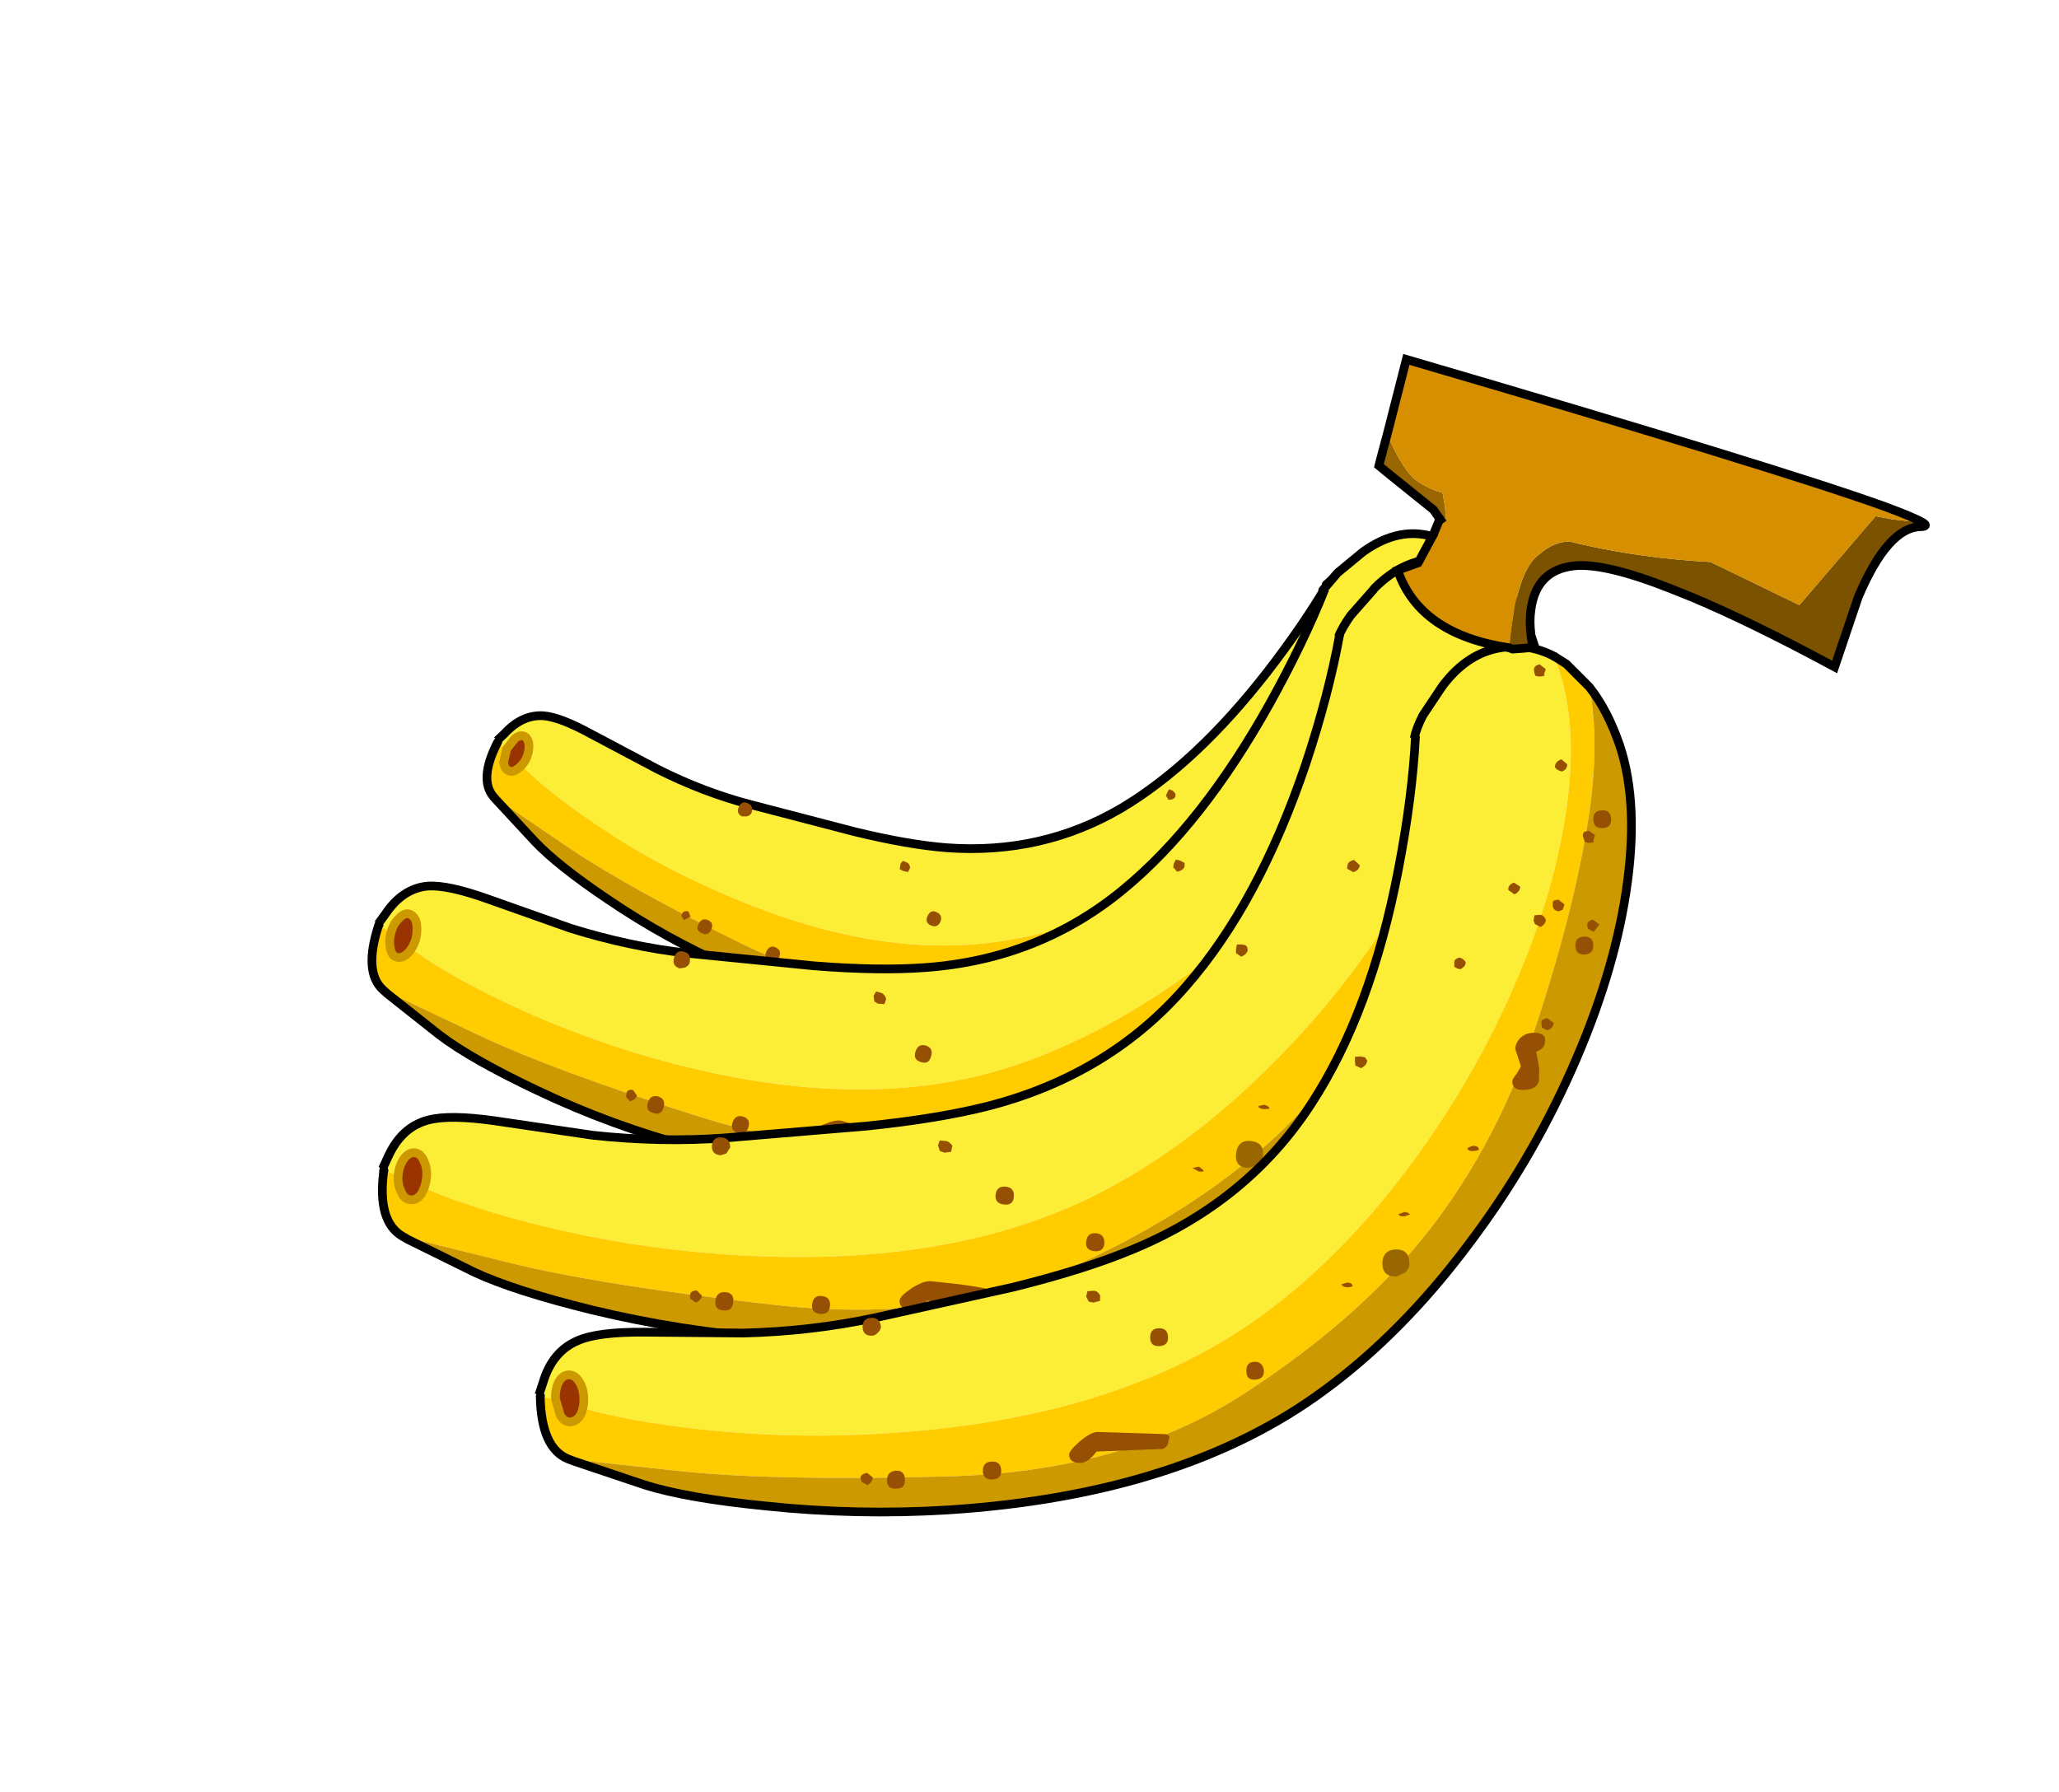 <?xml version="1.0" encoding="UTF-8" standalone="no"?>
<svg xmlns:xlink="http://www.w3.org/1999/xlink" height="205.7px" width="236.3px" xmlns="http://www.w3.org/2000/svg">
  <g transform="matrix(1.0, 0.0, 0.0, 1.0, 126.75, 101.8)">
    <use height="133.3" transform="matrix(1.0, 0.0, 0.0, 1.0, -84.55, -61.05)" width="179.25" xlink:href="#shape0"/>
    <use height="191.5" transform="matrix(1.0, 0.0, 0.0, 1.0, -95.5, -95.25)" width="191.5" xlink:href="#button0"/>
  </g>
  <defs>
    <g id="shape0" transform="matrix(1.0, 0.0, 0.0, 1.0, 84.55, 61.05)">
      <path d="M25.45 -34.7 L27.1 -36.15 29.75 -37.75 29.95 -37.8 Q33.2 -39.45 35.9 -38.5 38.3 -37.75 39.65 -35.65 L39.45 -34.4 Q38.5 -28.75 33.8 -22.2 29.2 -15.85 22.1 -10.0 14.8 -4.05 6.6 0.1 -2.2 4.55 -10.5 6.0 -25.8 8.85 -44.5 0.45 -51.85 -2.75 -58.4 -7.2 -64.2 -11.1 -67.6 -14.65 L-69.65 -16.65 -69.65 -16.6 -69.65 -16.65 -69.65 -16.45 -69.65 -16.6 -69.65 -16.7 -69.7 -16.8 -68.9 -17.55 Q-66.85 -19.8 -64.4 -19.65 -62.45 -19.5 -58.9 -17.55 L-51.35 -13.55 Q-46.0 -10.85 -40.6 -9.45 L-28.7 -6.35 Q-22.55 -4.85 -18.1 -4.5 -7.15 -3.7 1.95 -9.05 10.5 -14.15 18.7 -24.7 22.8 -30.0 25.65 -34.85 L25.45 -34.7" fill="#fced36" fill-rule="evenodd" stroke="none"/>
      <path d="M-69.65 -16.65 L-67.6 -14.65 Q-64.2 -11.1 -58.4 -7.2 -51.85 -2.75 -44.5 0.45 -25.8 8.85 -10.5 6.0 -2.2 4.55 6.6 0.1 14.8 -4.05 22.1 -10.0 29.2 -15.85 33.8 -22.2 38.5 -28.75 39.45 -34.4 L39.65 -35.65 40.25 -34.55 41.1 -31.75 Q39.6 -26.85 35.65 -21.3 30.75 -14.55 22.85 -6.55 14.95 1.45 5.8 5.95 -3.4 10.35 -15.75 11.75 -28.1 13.15 -41.65 6.5 -55.15 -0.15 -62.05 -4.9 L-70.15 -10.4 Q-71.8 -12.4 -69.65 -16.6 L-69.65 -16.45 -69.65 -16.65" fill="#ffcc00" fill-rule="evenodd" stroke="none"/>
      <path d="M41.1 -31.75 Q41.5 -29.05 40.95 -25.65 39.9 -20.1 35.2 -13.55 30.6 -7.2 23.5 -1.3 16.3 4.65 8.0 8.85 -0.75 13.2 -9.05 14.7 -24.4 17.5 -43.05 9.15 -50.4 5.9 -56.95 1.45 -62.75 -2.45 -65.4 -5.25 L-69.8 -10.0 -70.15 -10.4 -62.05 -4.9 Q-55.15 -0.15 -41.65 6.5 -28.1 13.15 -15.75 11.75 -3.4 10.35 5.8 5.95 14.95 1.45 22.85 -6.55 30.75 -14.55 35.65 -21.3 39.6 -26.85 41.1 -31.75" fill="#cc9900" fill-rule="evenodd" stroke="none"/>
      <path d="M25.65 -34.85 Q22.8 -30.0 18.7 -24.7 10.5 -14.15 1.95 -9.05 -7.15 -3.7 -18.1 -4.5 -22.55 -4.85 -28.7 -6.35 L-40.6 -9.45 Q-46.0 -10.85 -51.35 -13.55 L-58.9 -17.55 Q-62.45 -19.5 -64.4 -19.65 -66.85 -19.8 -68.9 -17.55 L-69.7 -16.8" fill="none" stroke="#000000" stroke-linecap="butt" stroke-linejoin="miter-clip" stroke-miterlimit="3.0" stroke-width="1.0"/>
      <path d="M39.65 -35.65 Q38.3 -37.75 35.9 -38.5 33.2 -39.45 29.95 -37.8 L29.75 -37.75 27.1 -36.15 25.45 -34.7" fill="none" stroke="#000000" stroke-linecap="round" stroke-linejoin="miter-clip" stroke-miterlimit="3.0" stroke-width="1.0"/>
      <path d="M-69.65 -16.6 L-69.65 -16.65 -69.65 -16.45" fill="none" stroke="#000000" stroke-linecap="butt" stroke-linejoin="miter-clip" stroke-miterlimit="3.0" stroke-width="1.0"/>
      <path d="M39.65 -35.65 L40.25 -34.55 41.1 -31.75 Q41.5 -29.05 40.95 -25.65 39.9 -20.1 35.2 -13.55 30.6 -7.2 23.5 -1.3 16.3 4.65 8.0 8.85 -0.75 13.2 -9.05 14.7 -24.4 17.5 -43.05 9.15 -50.4 5.9 -56.95 1.45 -62.75 -2.45 -65.4 -5.25 L-69.8 -10.0 -70.15 -10.4 Q-71.8 -12.4 -69.65 -16.6" fill="none" stroke="#000000" stroke-linecap="round" stroke-linejoin="miter-clip" stroke-miterlimit="3.0" stroke-width="1.0"/>
      <path d="M-66.6 -17.3 Q-66.1 -17.05 -66.05 -16.3 -66.0 -15.55 -66.35 -14.75 -66.7 -14.0 -67.35 -13.55 -67.9 -13.1 -68.4 -13.35 -68.85 -13.55 -68.95 -14.3 L-68.6 -15.85 -67.65 -17.05 Q-67.05 -17.5 -66.6 -17.3" fill="#993300" fill-rule="evenodd" stroke="none"/>
      <path d="M-66.6 -17.3 Q-66.1 -17.05 -66.05 -16.3 -66.0 -15.55 -66.35 -14.75 -66.7 -14.0 -67.35 -13.55 -67.9 -13.1 -68.4 -13.35 -68.85 -13.55 -68.95 -14.3 L-68.6 -15.85 -67.65 -17.05 Q-67.05 -17.5 -66.6 -17.3 Z" fill="none" stroke="#cc9900" stroke-linecap="butt" stroke-linejoin="miter-clip" stroke-miterlimit="3.0" stroke-width="1.0"/>
      <path d="M2.9 7.75 L2.1 8.4 1.25 8.4 Q0.2 7.9 0.7 6.8 1.25 5.6 2.3 6.1 3.4 6.6 2.9 7.75" fill="#996600" fill-rule="evenodd" stroke="none"/>
      <path d="M13.0 1.3 Q13.0 1.5 12.5 1.3 12.1 1.1 12.2 0.8 L12.7 0.9 13.0 1.3" fill="#955004" fill-rule="evenodd" stroke="none"/>
      <path d="M-2.5 7.25 Q-2.45 7.45 -2.95 7.25 L-3.3 6.75 -2.75 6.85 Q-2.4 7.05 -2.5 7.25" fill="#955004" fill-rule="evenodd" stroke="none"/>
      <path d="M4.9 3.9 L4.4 3.8 4.05 3.35 4.6 3.45 4.9 3.9" fill="#955004" fill-rule="evenodd" stroke="none"/>
      <path d="M-12.9 10.65 Q-13.25 11.4 -13.95 11.05 -14.65 10.7 -14.35 10.0 -13.95 9.2 -13.25 9.55 -12.6 9.85 -12.9 10.65" fill="#955004" fill-rule="evenodd" stroke="none"/>
      <path d="M22.0 -5.95 Q23.15 -5.4 22.6 -4.75 22.35 -4.2 21.55 -4.25 L21.05 -2.8 20.45 -1.7 Q19.95 -1.25 19.0 -1.7 18.1 -2.1 18.4 -2.8 L19.1 -3.25 19.75 -3.65 20.05 -5.35 Q20.25 -5.75 20.8 -6.0 L22.0 -5.95" fill="#955004" fill-rule="evenodd" stroke="none"/>
      <path d="M30.45 -10.6 Q30.1 -9.9 29.4 -10.2 28.7 -10.55 29.05 -11.25 29.4 -12.05 30.1 -11.7 30.85 -11.35 30.45 -10.6" fill="#955004" fill-rule="evenodd" stroke="none"/>
      <path d="M36.15 -19.7 Q35.45 -20.05 35.75 -20.75 36.15 -21.55 36.85 -21.2 37.55 -20.9 37.15 -20.15 36.85 -19.4 36.15 -19.7" fill="#955004" fill-rule="evenodd" stroke="none"/>
      <path d="M-23.15 11.85 Q-22.9 12.1 -23.05 12.3 L-23.25 12.45 Q-23.45 12.9 -24.0 12.9 -28.95 10.45 -29.25 10.45 L-30.9 10.7 Q-31.8 10.3 -31.45 9.6 -31.3 9.25 -30.15 8.95 L-28.35 8.85 Q-23.95 10.9 -23.15 11.85" fill="#955004" fill-rule="evenodd" stroke="none"/>
      <path d="M-37.35 8.1 Q-37.7 8.8 -38.4 8.45 -39.1 8.1 -38.8 7.4 -38.4 6.6 -37.7 6.95 -37.0 7.3 -37.35 8.1" fill="#955004" fill-rule="evenodd" stroke="none"/>
      <path d="M-45.15 4.95 Q-45.5 5.65 -46.2 5.3 -46.95 5.0 -46.6 4.3 -46.25 3.5 -45.5 3.8 -44.75 4.15 -45.15 4.95" fill="#955004" fill-rule="evenodd" stroke="none"/>
      <path d="M-20.3 3.35 Q-19.95 2.55 -19.25 2.9 -18.5 3.25 -18.85 4.05 -19.2 4.75 -19.95 4.4 -20.65 4.05 -20.3 3.35" fill="#955004" fill-rule="evenodd" stroke="none"/>
      <path d="M-40.5 -8.5 Q-40.65 -8.2 -41.05 -8.1 L-41.6 -8.1 Q-42.3 -8.45 -41.95 -9.2 -41.6 -9.95 -40.9 -9.6 -40.25 -9.3 -40.5 -8.5" fill="#955004" fill-rule="evenodd" stroke="none"/>
      <path d="M-22.3 -2.2 L-22.55 -1.7 -23.15 -1.85 -23.5 -2.05 -23.4 -2.65 -23.15 -3.0 -22.65 -2.8 Q-22.35 -2.65 -22.3 -2.2" fill="#955004" fill-rule="evenodd" stroke="none"/>
      <path d="M8.15 -10.7 L8.15 -10.4 Q8.0 -10.0 7.35 -10.0 L7.05 -10.5 7.2 -10.8 7.4 -11.2 7.85 -11.05 8.15 -10.7" fill="#955004" fill-rule="evenodd" stroke="none"/>
      <path d="M19.95 -14.4 Q19.75 -14.0 19.2 -14.05 L18.85 -14.5 18.95 -14.8 Q19.1 -15.1 19.65 -15.05 L19.95 -14.4" fill="#955004" fill-rule="evenodd" stroke="none"/>
      <path d="M27.3 -18.3 Q27.1 -17.9 26.55 -17.95 26.25 -18.2 26.25 -18.55 26.45 -19.0 27.0 -18.95 L27.3 -18.3" fill="#955004" fill-rule="evenodd" stroke="none"/>
      <path d="M27.85 -14.6 Q27.7 -14.25 27.15 -14.25 L26.8 -14.7 26.9 -15.0 27.2 -15.4 27.6 -15.25 Q27.9 -15.1 27.85 -14.6" fill="#955004" fill-rule="evenodd" stroke="none"/>
      <path d="M29.95 -15.1 L29.6 -14.75 29.2 -14.75 Q28.8 -15.1 29.0 -15.5 L29.35 -15.85 29.65 -15.75 29.95 -15.1" fill="#955004" fill-rule="evenodd" stroke="none"/>
      <path d="M31.8 -12.1 Q31.6 -11.7 31.0 -11.7 L30.7 -12.15 30.8 -12.45 Q31.0 -12.8 31.45 -12.7 L31.8 -12.1" fill="#955004" fill-rule="evenodd" stroke="none"/>
      <path d="M24.05 -5.95 Q23.9 -5.55 23.35 -5.55 L23.0 -6.0 23.1 -6.35 23.5 -6.65 23.8 -6.55 24.05 -5.95" fill="#955004" fill-rule="evenodd" stroke="none"/>
      <path d="M35.25 -19.5 L34.85 -19.1 Q34.95 -18.85 34.45 -19.1 L34.2 -19.3 34.15 -19.55 34.25 -19.85 34.6 -20.2 34.9 -20.1 35.25 -19.5" fill="#955004" fill-rule="evenodd" stroke="none"/>
      <path d="M36.1 -26.35 Q35.95 -25.95 35.35 -26.0 35.05 -26.3 35.05 -26.6 35.3 -27.1 35.8 -27.05 L36.1 -26.35" fill="#955004" fill-rule="evenodd" stroke="none"/>
      <path d="M38.5 -35.0 L38.15 -34.6 Q38.25 -34.4 37.75 -34.6 L37.45 -34.85 37.45 -35.1 37.5 -35.4 38.2 -35.6 38.5 -35.0" fill="#955004" fill-rule="evenodd" stroke="none"/>
      <path d="M-47.5 3.4 L-48.25 3.8 -48.55 3.35 -48.45 3.05 Q-48.3 2.7 -47.75 2.8 L-47.5 3.4" fill="#955004" fill-rule="evenodd" stroke="none"/>
      <path d="M25.3 -34.2 L25.05 -34.05 26.75 -36.05 29.6 -38.4 29.8 -38.55 Q33.3 -41.0 36.65 -40.45 39.65 -39.95 41.65 -37.7 L41.65 -36.2 Q41.5 -29.45 37.15 -20.85 32.9 -12.6 25.6 -4.45 18.15 3.9 9.25 10.25 -0.25 17.0 -9.75 20.3 -27.2 26.35 -50.7 19.95 -59.85 17.45 -68.35 13.45 -75.9 9.9 -80.55 6.35 L-83.25 4.3 -83.3 4.4 -83.25 4.3 -83.25 4.55 -83.3 4.4 -83.3 4.3 -83.35 4.25 -82.55 3.15 Q-80.55 0.15 -77.65 -0.1 -75.35 -0.25 -70.85 1.35 L-61.25 4.75 Q-54.5 6.85 -47.9 7.6 L-33.35 9.05 Q-25.85 9.65 -20.55 9.25 -7.55 8.3 2.15 0.3 11.25 -7.2 19.0 -21.1 22.85 -28.05 25.3 -34.2" fill="#fced36" fill-rule="evenodd" stroke="none"/>
      <path d="M-83.25 4.3 L-80.55 6.35 Q-75.9 9.9 -68.35 13.45 -59.85 17.45 -50.7 19.95 -27.2 26.35 -9.75 20.3 -0.25 17.0 9.25 10.25 18.15 3.9 25.6 -4.45 32.9 -12.6 37.15 -20.85 41.5 -29.45 41.65 -36.2 L41.65 -37.7 42.55 -36.55 Q43.45 -35.15 44.0 -33.35 43.1 -27.35 39.5 -20.2 34.95 -11.35 27.15 -0.5 19.3 10.3 9.35 17.2 -0.55 24.1 -14.85 27.95 -29.15 31.8 -46.2 26.45 -63.25 21.1 -72.25 16.8 L-82.8 11.8 Q-85.05 9.75 -83.3 4.4 L-83.25 4.55 -83.25 4.3" fill="#ffcc00" fill-rule="evenodd" stroke="none"/>
      <path d="M44.0 -33.35 Q44.95 -30.35 44.9 -26.25 44.75 -19.5 40.4 -10.95 36.15 -2.7 28.85 5.5 21.45 13.8 12.5 20.2 3.0 26.95 -6.5 30.2 -23.95 36.25 -47.4 29.85 -56.6 27.4 -65.1 23.35 -72.6 19.8 -76.3 17.0 L-82.3 12.25 -82.8 11.8 -72.25 16.8 Q-63.25 21.1 -46.2 26.45 -29.15 31.8 -14.85 27.95 -0.55 24.1 9.35 17.2 19.3 10.3 27.15 -0.5 34.95 -11.35 39.5 -20.2 43.1 -27.35 44.0 -33.35" fill="#cc9900" fill-rule="evenodd" stroke="none"/>
      <path d="M25.3 -34.2 Q22.85 -28.05 19.0 -21.1 11.25 -7.2 2.15 0.3 -7.55 8.3 -20.55 9.25 -25.85 9.65 -33.35 9.05 L-47.9 7.6 Q-54.5 6.85 -61.25 4.75 L-70.85 1.35 Q-75.35 -0.25 -77.65 -0.1 -80.55 0.15 -82.55 3.15 L-83.35 4.25" fill="none" stroke="#000000" stroke-linecap="butt" stroke-linejoin="miter-clip" stroke-miterlimit="3.0" stroke-width="1.0"/>
      <path d="M-83.3 4.4 L-83.25 4.3 -83.25 4.55" fill="none" stroke="#000000" stroke-linecap="butt" stroke-linejoin="miter-clip" stroke-miterlimit="3.0" stroke-width="1.0"/>
      <path d="M41.65 -37.7 Q39.65 -39.95 36.65 -40.45 33.3 -41.0 29.8 -38.55 L29.6 -38.4 26.75 -36.05 25.05 -34.05" fill="none" stroke="#000000" stroke-linecap="round" stroke-linejoin="miter-clip" stroke-miterlimit="3.0" stroke-width="1.0"/>
      <path d="M44.0 -33.35 Q43.45 -35.15 42.55 -36.55 L41.65 -37.7 M-82.8 11.8 L-82.3 12.25 -76.3 17.0 Q-72.6 19.8 -65.1 23.35 -56.6 27.4 -47.4 29.85 -23.95 36.25 -6.5 30.2 3.0 26.95 12.5 20.2 21.45 13.8 28.85 5.5 36.15 -2.7 40.4 -10.95 44.75 -19.5 44.9 -26.25 44.95 -30.35 44.0 -33.35 M-82.8 11.8 Q-85.05 9.75 -83.3 4.4" fill="none" stroke="#000000" stroke-linecap="round" stroke-linejoin="miter-clip" stroke-miterlimit="3.0" stroke-width="1.0"/>
      <path d="M-79.8 3.1 Q-79.15 3.3 -78.95 4.15 -78.8 5.05 -79.05 6.05 -79.35 7.0 -79.95 7.6 -80.6 8.25 -81.25 8.05 -81.8 7.9 -81.95 7.05 -82.15 6.15 -81.85 5.15 -81.6 4.2 -80.95 3.6 -80.35 2.95 -79.8 3.1" fill="#993300" fill-rule="evenodd" stroke="none"/>
      <path d="M-79.8 3.1 Q-79.15 3.3 -78.95 4.15 -78.8 5.05 -79.05 6.05 -79.35 7.0 -79.95 7.6 -80.6 8.25 -81.25 8.05 -81.8 7.9 -81.95 7.05 -82.15 6.15 -81.85 5.15 -81.6 4.2 -80.95 3.6 -80.35 2.95 -79.8 3.1 Z" fill="none" stroke="#cc9900" stroke-linecap="butt" stroke-linejoin="miter-clip" stroke-miterlimit="3.0" stroke-width="1.0"/>
      <path d="M6.3 19.9 L5.5 20.8 4.5 20.9 Q3.2 20.5 3.6 19.15 4.05 17.65 5.35 18.05 6.75 18.45 6.3 19.9" fill="#996600" fill-rule="evenodd" stroke="none"/>
      <path d="M17.05 10.5 L16.45 10.55 Q15.95 10.4 15.95 10.05 L16.6 10.05 17.05 10.5" fill="#955004" fill-rule="evenodd" stroke="none"/>
      <path d="M-0.05 20.3 L-0.65 20.35 Q-1.15 20.2 -1.1 19.85 L-0.5 19.85 Q0.0 20.1 -0.05 20.3" fill="#955004" fill-rule="evenodd" stroke="none"/>
      <path d="M8.0 14.95 Q8.0 15.15 7.4 14.95 L6.9 14.55 7.55 14.5 8.0 14.95" fill="#955004" fill-rule="evenodd" stroke="none"/>
      <path d="M-11.7 26.15 Q-11.95 27.1 -12.85 26.8 -13.75 26.55 -13.5 25.7 -13.2 24.65 -12.3 24.9 -11.5 25.15 -11.7 26.15" fill="#955004" fill-rule="evenodd" stroke="none"/>
      <path d="M26.3 0.35 Q27.75 0.8 27.25 1.7 27.05 2.4 26.0 2.4 L25.75 4.25 25.25 5.6 Q24.7 6.3 23.5 5.95 22.35 5.65 22.65 4.7 L23.35 4.1 24.05 3.45 24.1 1.45 Q24.25 0.9 24.9 0.5 L26.3 0.35" fill="#955004" fill-rule="evenodd" stroke="none"/>
      <path d="M35.35 -6.65 Q35.1 -5.75 34.2 -6.0 33.35 -6.25 33.6 -7.15 33.9 -8.1 34.75 -7.85 35.7 -7.6 35.35 -6.65" fill="#955004" fill-rule="evenodd" stroke="none"/>
      <path d="M40.4 -18.35 Q39.45 -18.6 39.75 -19.55 40.0 -20.5 40.95 -20.25 41.8 -20.0 41.55 -19.05 41.25 -18.1 40.4 -18.35" fill="#955004" fill-rule="evenodd" stroke="none"/>
      <path d="M-23.5 29.45 Q-23.15 29.7 -23.3 29.95 L-23.5 30.15 Q-23.7 30.75 -24.3 30.8 -30.5 28.8 -30.9 28.85 -32.1 29.7 -32.8 29.5 -33.95 29.15 -33.7 28.3 -33.6 27.85 -32.3 27.3 -30.85 26.65 -30.1 26.85 -24.6 28.45 -23.5 29.45" fill="#955004" fill-rule="evenodd" stroke="none"/>
      <path d="M-40.85 27.55 Q-41.15 28.5 -42.05 28.25 -42.95 28.0 -42.7 27.1 -42.4 26.1 -41.5 26.35 -40.6 26.6 -40.85 27.55" fill="#955004" fill-rule="evenodd" stroke="none"/>
      <path d="M-50.6 25.35 Q-50.9 26.25 -51.75 25.95 -52.7 25.7 -52.4 24.8 -52.15 23.8 -51.2 24.05 -50.3 24.35 -50.6 25.35" fill="#955004" fill-rule="evenodd" stroke="none"/>
      <path d="M-21.7 18.95 Q-21.4 17.95 -20.5 18.2 -19.6 18.5 -19.9 19.45 -20.15 20.4 -21.05 20.1 -21.95 19.85 -21.7 18.95" fill="#955004" fill-rule="evenodd" stroke="none"/>
      <path d="M-47.6 8.7 Q-47.7 9.05 -48.15 9.25 L-48.75 9.35 Q-49.65 9.05 -49.4 8.15 -49.1 7.15 -48.2 7.45 -47.4 7.65 -47.6 8.7" fill="#955004" fill-rule="evenodd" stroke="none"/>
      <path d="M-25.05 12.85 L-25.25 13.45 -26.0 13.4 -26.4 13.15 -26.5 12.5 -26.2 12.0 -25.65 12.15 Q-25.25 12.25 -25.05 12.85" fill="#955004" fill-rule="evenodd" stroke="none"/>
      <path d="M9.2 -2.75 L9.2 -2.35 Q9.05 -1.9 8.35 -1.75 L7.9 -2.25 7.95 -2.65 8.2 -3.15 8.75 -3.0 9.2 -2.75" fill="#955004" fill-rule="evenodd" stroke="none"/>
      <path d="M22.35 -9.2 Q22.2 -8.7 21.5 -8.65 L21.05 -9.1 21.1 -9.45 Q21.25 -9.9 21.9 -9.9 L22.35 -9.2" fill="#955004" fill-rule="evenodd" stroke="none"/>
      <path d="M30.3 -15.15 Q30.15 -14.6 29.45 -14.55 29.05 -14.8 28.95 -15.2 29.1 -15.75 29.8 -15.8 L30.3 -15.15" fill="#955004" fill-rule="evenodd" stroke="none"/>
      <path d="M31.6 -10.9 Q31.45 -10.45 30.85 -10.3 L30.35 -10.8 30.45 -11.2 30.65 -11.7 31.2 -11.55 31.6 -10.9" fill="#955004" fill-rule="evenodd" stroke="none"/>
      <path d="M33.95 -11.8 L33.6 -11.3 33.15 -11.3 Q32.6 -11.6 32.75 -12.15 32.9 -12.55 33.1 -12.55 L33.55 -12.55 33.95 -11.8" fill="#955004" fill-rule="evenodd" stroke="none"/>
      <path d="M36.7 -8.6 Q36.55 -8.15 35.85 -8.0 L35.4 -8.45 35.45 -8.9 Q35.6 -9.35 36.25 -9.25 L36.7 -8.6" fill="#955004" fill-rule="evenodd" stroke="none"/>
      <path d="M28.7 0.0 Q28.55 0.5 27.95 0.6 L27.5 0.15 27.5 -0.3 Q27.6 -0.7 27.9 -0.7 L28.3 -0.65 28.7 0.0" fill="#955004" fill-rule="evenodd" stroke="none"/>
      <path d="M39.4 -17.95 L39.0 -17.4 Q39.15 -17.15 38.55 -17.3 38.2 -17.4 38.15 -17.55 L38.1 -17.8 38.15 -18.25 38.5 -18.65 38.9 -18.6 39.4 -17.95" fill="#955004" fill-rule="evenodd" stroke="none"/>
      <path d="M39.15 -26.2 Q39.0 -25.7 38.35 -25.6 37.9 -25.9 37.9 -26.3 38.05 -26.9 38.7 -26.85 L39.15 -26.2" fill="#955004" fill-rule="evenodd" stroke="none"/>
      <path d="M40.4 -36.75 L40.05 -36.2 39.55 -36.15 39.2 -36.35 39.1 -36.65 39.15 -37.0 Q39.3 -37.45 39.9 -37.45 L40.4 -36.75" fill="#955004" fill-rule="evenodd" stroke="none"/>
      <path d="M-53.65 23.95 Q-53.75 24.4 -54.45 24.6 L-54.9 24.1 -54.85 23.65 Q-54.75 23.2 -54.1 23.3 L-53.65 23.95" fill="#955004" fill-rule="evenodd" stroke="none"/>
      <path d="M-82.7 32.7 L-82.7 32.5 -82.7 32.45 -82.7 32.5 -82.75 32.4 -82.85 32.35 -82.25 31.05 Q-80.7 27.55 -77.6 26.75 -75.15 26.1 -69.9 26.85 L-58.7 28.5 Q-50.85 29.35 -43.5 28.8 L-27.35 27.45 Q-19.05 26.6 -13.35 25.15 0.6 21.55 9.4 11.35 17.7 1.85 23.1 -14.1 25.75 -22.1 27.0 -29.0 L26.85 -28.7 Q27.3 -29.8 28.25 -31.15 L30.85 -34.1 31.0 -34.3 Q34.25 -37.55 38.05 -37.65 41.4 -37.7 44.1 -35.8 L44.4 -34.25 Q45.7 -27.2 42.85 -17.45 40.05 -8.1 33.85 1.8 27.65 11.95 19.3 20.25 10.45 29.15 0.8 34.4 -16.9 44.1 -43.8 42.15 -54.4 41.4 -64.55 38.9 -73.45 36.7 -79.3 34.0 L-82.7 32.45 -82.7 32.7" fill="#fced36" fill-rule="evenodd" stroke="none"/>
      <path d="M-82.7 32.5 L-82.7 32.7 -82.7 32.45 -79.3 34.0 Q-73.45 36.7 -64.55 38.9 -54.4 41.4 -43.8 42.15 -16.9 44.1 0.8 34.4 10.45 29.15 19.3 20.25 27.65 11.95 33.85 1.8 40.05 -8.1 42.85 -17.45 45.7 -27.2 44.4 -34.25 L44.1 -35.8 45.3 -34.8 Q46.6 -33.5 47.6 -31.75 47.95 -25.4 45.6 -17.2 42.55 -7.15 36.4 5.55 30.25 18.3 20.95 27.4 11.65 36.55 -3.05 43.35 -17.75 50.15 -37.55 48.0 -57.3 45.8 -68.0 43.2 L-80.55 40.1 Q-83.5 38.4 -82.7 32.5" fill="#ffcc00" fill-rule="evenodd" stroke="none"/>
      <path d="M47.6 -31.75 Q49.3 -28.85 50.1 -24.65 51.45 -17.55 48.6 -7.85 45.75 1.55 39.6 11.45 33.35 21.55 25.0 29.9 16.15 38.8 6.5 44.05 -11.2 53.7 -38.1 51.8 -48.65 51.0 -58.8 48.55 -67.75 46.35 -72.35 44.2 L-79.95 40.45 -80.55 40.1 -68.0 43.2 Q-57.3 45.8 -37.55 48.0 -17.75 50.15 -3.05 43.35 11.65 36.55 20.95 27.4 30.25 18.3 36.4 5.55 42.55 -7.15 45.6 -17.2 47.95 -25.4 47.6 -31.75" fill="#cc9900" fill-rule="evenodd" stroke="none"/>
      <path d="M-82.85 32.35 L-82.25 31.05 Q-80.7 27.55 -77.6 26.75 -75.15 26.1 -69.9 26.85 L-58.7 28.5 Q-50.85 29.35 -43.5 28.8 L-27.35 27.45 Q-19.05 26.6 -13.35 25.15 0.6 21.55 9.4 11.35 17.7 1.85 23.1 -14.1 25.75 -22.1 27.0 -29.0" fill="none" stroke="#000000" stroke-linecap="butt" stroke-linejoin="miter-clip" stroke-miterlimit="3.0" stroke-width="1.0"/>
      <path d="M-82.7 32.7 L-82.7 32.45 M26.85 -28.7 Q27.3 -29.8 28.25 -31.15 L30.85 -34.1 31.0 -34.3 Q34.25 -37.55 38.05 -37.65 41.4 -37.7 44.1 -35.8" fill="none" stroke="#000000" stroke-linecap="butt" stroke-linejoin="miter-clip" stroke-miterlimit="3.0" stroke-width="1.0"/>
      <path d="M-82.7 32.45 L-82.7 32.5 Q-83.5 38.4 -80.55 40.1 L-79.95 40.45 -72.35 44.2 Q-67.75 46.35 -58.8 48.55 -48.65 51.0 -38.1 51.8 -11.2 53.7 6.5 44.05 16.15 38.8 25.0 29.9 33.35 21.55 39.6 11.45 45.75 1.55 48.6 -7.85 51.45 -17.55 50.1 -24.65 49.3 -28.85 47.6 -31.75 46.6 -33.5 45.3 -34.8 L44.1 -35.8" fill="none" stroke="#000000" stroke-linecap="round" stroke-linejoin="miter-clip" stroke-miterlimit="3.0" stroke-width="1.0"/>
      <path d="M-79.15 30.5 Q-78.45 30.6 -78.1 31.45 -77.7 32.25 -77.8 33.35 -77.9 34.4 -78.4 35.25 -78.95 36.0 -79.65 35.9 -80.35 35.85 -80.7 35.0 -81.15 34.15 -81.05 33.05 -80.95 32.0 -80.4 31.2 -79.85 30.45 -79.15 30.5" fill="#993300" fill-rule="evenodd" stroke="none"/>
      <path d="M-79.15 30.5 Q-78.45 30.6 -78.1 31.45 -77.7 32.25 -77.8 33.35 -77.9 34.4 -78.4 35.25 -78.95 36.0 -79.65 35.9 -80.35 35.85 -80.7 35.0 -81.15 34.15 -81.05 33.05 -80.95 32.0 -80.4 31.2 -79.85 30.45 -79.15 30.5 Z" fill="none" stroke="#cc9900" stroke-linecap="butt" stroke-linejoin="miter-clip" stroke-miterlimit="3.0" stroke-width="1.0"/>
      <path d="M18.2 30.85 Q18.15 31.5 17.55 31.95 L16.45 32.25 Q14.95 32.15 15.1 30.65 15.25 29.05 16.75 29.15 18.35 29.3 18.2 30.85" fill="#996600" fill-rule="evenodd" stroke="none"/>
      <path d="M27.8 19.0 L27.2 19.15 Q26.65 19.1 26.6 18.75 L27.25 18.6 Q27.85 18.75 27.8 19.0" fill="#955004" fill-rule="evenodd" stroke="none"/>
      <path d="M11.35 32.5 Q11.5 32.75 10.8 32.65 L10.1 32.25 10.85 32.1 11.35 32.5" fill="#955004" fill-rule="evenodd" stroke="none"/>
      <path d="M18.95 25.45 L18.3 25.5 Q17.7 25.45 17.65 25.15 L18.35 25.0 Q18.9 25.15 18.95 25.45" fill="#955004" fill-rule="evenodd" stroke="none"/>
      <path d="M0.0 40.9 Q-0.1 41.9 -1.15 41.8 -2.2 41.7 -2.1 40.75 -2.0 39.65 -0.95 39.75 0.0 39.8 0.0 40.9" fill="#955004" fill-rule="evenodd" stroke="none"/>
      <path d="M35.65 6.65 Q37.3 6.8 37.0 7.8 36.95 8.55 35.8 8.85 36.05 9.65 35.95 10.75 L35.65 12.3 Q35.25 13.1 33.9 13.0 32.6 12.85 32.7 11.85 32.7 11.55 33.3 11.05 L33.9 10.3 Q34.0 9.6 33.5 8.15 33.55 7.6 34.2 7.1 34.85 6.55 35.65 6.65" fill="#955004" fill-rule="evenodd" stroke="none"/>
      <path d="M44.0 -2.35 Q43.9 -1.4 42.9 -1.5 41.9 -1.55 42.0 -2.5 42.1 -3.6 43.1 -3.55 44.15 -3.45 44.0 -2.35" fill="#955004" fill-rule="evenodd" stroke="none"/>
      <path d="M46.95 -15.55 Q45.9 -15.65 45.95 -16.6 46.05 -17.7 47.1 -17.6 48.1 -17.5 48.1 -16.45 48.0 -15.45 46.95 -15.55" fill="#955004" fill-rule="evenodd" stroke="none"/>
      <path d="M-12.15 46.55 Q-11.7 46.8 -11.85 47.05 L-12.0 47.35 Q-12.1 48.0 -12.75 48.15 L-20.35 47.5 Q-21.45 48.55 -22.3 48.5 -23.6 48.4 -23.5 47.45 -23.5 47.0 -22.2 46.1 -20.8 45.2 -19.95 45.25 -13.55 45.85 -12.15 46.55" fill="#955004" fill-rule="evenodd" stroke="none"/>
      <path d="M-31.5 48.1 Q-31.6 49.1 -32.65 49.0 -33.65 48.9 -33.55 47.95 -33.45 46.85 -32.45 46.95 -31.4 47.05 -31.5 48.1" fill="#955004" fill-rule="evenodd" stroke="none"/>
      <path d="M-42.6 47.7 Q-42.7 48.7 -43.7 48.6 -44.75 48.55 -44.65 47.55 -44.55 46.45 -43.5 46.5 -42.45 46.6 -42.6 47.7" fill="#955004" fill-rule="evenodd" stroke="none"/>
      <path d="M-12.5 35.4 Q-12.4 34.3 -11.35 34.4 -10.3 34.5 -10.4 35.55 -10.45 36.55 -11.5 36.45 -12.55 36.35 -12.5 35.4" fill="#955004" fill-rule="evenodd" stroke="none"/>
      <path d="M-42.95 29.9 L-43.4 30.6 -44.05 30.8 Q-45.1 30.7 -45.05 29.7 -44.95 28.65 -43.9 28.75 -42.95 28.85 -42.95 29.9" fill="#955004" fill-rule="evenodd" stroke="none"/>
      <path d="M-17.45 29.7 L-17.6 30.4 -18.35 30.5 -18.9 30.3 -19.1 29.65 -18.9 29.1 -18.25 29.15 Q-17.8 29.2 -17.45 29.7" fill="#955004" fill-rule="evenodd" stroke="none"/>
      <path d="M16.35 6.85 L16.45 7.2 Q16.4 7.7 15.7 8.0 L15.1 7.6 15.1 7.15 15.2 6.6 15.8 6.6 Q16.25 6.65 16.35 6.85" fill="#955004" fill-rule="evenodd" stroke="none"/>
      <path d="M29.3 -2.5 Q29.25 -1.9 28.55 -1.7 L27.85 -2.1 27.9 -2.5 Q27.95 -2.95 28.65 -3.1 L29.3 -2.5" fill="#955004" fill-rule="evenodd" stroke="none"/>
      <path d="M36.65 -10.15 Q36.6 -9.6 35.85 -9.35 35.4 -9.55 35.2 -10.05 35.25 -10.6 36.0 -10.7 L36.65 -10.15" fill="#955004" fill-rule="evenodd" stroke="none"/>
      <path d="M39.05 -6.05 Q39.0 -5.55 38.25 -5.25 L37.7 -5.65 37.65 -6.15 37.8 -6.65 38.4 -6.6 39.05 -6.05" fill="#955004" fill-rule="evenodd" stroke="none"/>
      <path d="M41.35 -7.45 L41.15 -6.9 40.6 -6.7 Q39.95 -7.0 40.0 -7.55 L40.3 -8.05 40.75 -8.1 41.35 -7.45" fill="#955004" fill-rule="evenodd" stroke="none"/>
      <path d="M45.0 -4.65 Q45.0 -4.15 44.25 -3.9 43.85 -4.05 43.7 -4.3 L43.6 -4.75 Q43.65 -5.25 44.35 -5.3 L45.0 -4.65" fill="#955004" fill-rule="evenodd" stroke="none"/>
      <path d="M38.25 5.8 Q38.2 6.35 37.55 6.6 L36.9 6.2 36.9 5.75 Q36.95 5.35 37.2 5.25 L37.65 5.2 38.25 5.8" fill="#955004" fill-rule="evenodd" stroke="none"/>
      <path d="M45.9 -14.85 L45.6 -14.25 Q45.85 -14.0 45.15 -14.1 44.75 -14.1 44.7 -14.25 L44.6 -14.5 44.5 -14.95 44.8 -15.45 45.25 -15.5 45.9 -14.85" fill="#955004" fill-rule="evenodd" stroke="none"/>
      <path d="M43.9 -23.35 Q43.85 -22.8 43.15 -22.6 42.6 -22.85 42.45 -23.2 42.55 -23.85 43.25 -24.0 L43.9 -23.35" fill="#955004" fill-rule="evenodd" stroke="none"/>
      <path d="M42.9 -34.55 L42.65 -33.95 Q42.9 -33.7 42.15 -33.75 L41.7 -33.9 41.6 -34.2 41.55 -34.6 Q41.6 -35.05 42.25 -35.15 L42.9 -34.55" fill="#955004" fill-rule="evenodd" stroke="none"/>
      <path d="M-46.2 46.9 Q-46.25 47.4 -46.9 47.7 L-47.55 47.25 -47.55 46.8 Q-47.5 46.35 -46.8 46.3 L-46.2 46.9" fill="#955004" fill-rule="evenodd" stroke="none"/>
      <path d="M-64.9 58.3 L-64.45 56.95 Q-63.4 53.3 -60.4 52.05 -58.1 51.05 -52.75 51.1 L-41.4 51.2 Q-33.6 51.0 -26.35 49.45 L-10.55 45.95 Q-2.45 43.95 3.0 41.7 16.35 36.25 23.7 24.95 30.6 14.4 33.75 -2.1 35.35 -10.4 35.7 -17.35 L35.55 -17.05 Q35.8 -18.25 36.55 -19.7 L38.75 -23.0 38.9 -23.2 Q41.7 -26.85 45.45 -27.45 48.75 -28.0 51.65 -26.45 L52.15 -24.95 Q54.45 -18.15 52.9 -8.15 51.4 1.55 46.65 12.2 41.8 23.05 34.7 32.45 27.15 42.5 18.3 49.0 2.05 61.0 -24.9 62.7 -35.45 63.4 -45.85 62.3 -55.0 61.35 -61.15 59.45 L-64.75 58.4 -64.65 58.6 -64.75 58.45 -64.8 58.35 -64.9 58.3 M-64.75 58.4 L-64.75 58.45 -64.75 58.4" fill="#fced36" fill-rule="evenodd" stroke="none"/>
      <path d="M-64.75 58.4 L-61.15 59.45 Q-55.0 61.35 -45.85 62.3 -35.45 63.4 -24.9 62.7 2.05 61.0 18.3 49.0 27.15 42.5 34.7 32.45 41.8 23.05 46.65 12.2 51.4 1.55 52.9 -8.15 54.45 -18.15 52.15 -24.95 L51.65 -26.45 53.0 -25.6 55.65 -22.95 Q56.85 -16.7 55.6 -8.25 54.05 2.1 49.65 15.55 45.3 29.05 37.3 39.35 29.3 49.6 15.65 58.4 2.0 67.1 -17.85 67.65 -37.7 68.2 -48.7 67.05 L-61.55 65.65 Q-64.65 64.4 -64.75 58.45 L-64.65 58.6 -64.75 58.4" fill="#ffcc00" fill-rule="evenodd" stroke="none"/>
      <path d="M55.65 -22.95 Q57.75 -20.3 59.15 -16.2 61.4 -9.4 59.85 0.65 58.35 10.35 53.6 21.0 48.8 31.8 41.65 41.2 34.1 51.25 25.25 57.75 9.05 69.75 -17.9 71.5 -28.45 72.15 -38.85 71.05 -48.0 70.15 -52.85 68.6 L-60.9 65.9 -61.55 65.65 -48.7 67.05 Q-37.7 68.2 -17.85 67.65 2.0 67.1 15.65 58.4 29.3 49.6 37.3 39.35 45.3 29.05 49.65 15.55 54.05 2.1 55.6 -8.25 56.85 -16.7 55.65 -22.95" fill="#cc9900" fill-rule="evenodd" stroke="none"/>
      <path d="M35.7 -17.35 Q35.35 -10.4 33.75 -2.1 30.6 14.4 23.7 24.95 16.35 36.25 3.0 41.7 -2.45 43.95 -10.55 45.95 L-26.35 49.45 Q-33.6 51.0 -41.4 51.2 L-52.75 51.1 Q-58.1 51.05 -60.4 52.05 -63.4 53.3 -64.45 56.95 L-64.9 58.3 M45.45 -27.45 Q41.7 -26.85 38.9 -23.2 L38.75 -23.0 36.55 -19.7 Q35.8 -18.25 35.55 -17.05" fill="none" stroke="#000000" stroke-linecap="butt" stroke-linejoin="miter-clip" stroke-miterlimit="3.0" stroke-width="1.0"/>
      <path d="M-64.75 58.45 L-64.75 58.4 -64.65 58.6" fill="none" stroke="#000000" stroke-linecap="butt" stroke-linejoin="miter-clip" stroke-miterlimit="3.0" stroke-width="1.0"/>
      <path d="M51.65 -26.45 Q48.75 -28.0 45.45 -27.45" fill="none" stroke="#000000" stroke-linecap="round" stroke-linejoin="miter-clip" stroke-miterlimit="3.0" stroke-width="1.0"/>
      <path d="M-61.55 65.65 L-60.9 65.9 -52.85 68.6 Q-48.0 70.15 -38.85 71.05 -28.45 72.15 -17.9 71.5 9.05 69.75 25.25 57.75 34.1 51.25 41.65 41.2 48.8 31.8 53.6 21.0 58.35 10.35 59.85 0.65 61.4 -9.4 59.15 -16.2 57.75 -20.3 55.65 -22.95 L53.0 -25.6 51.65 -26.45 M-61.55 65.65 Q-64.65 64.4 -64.75 58.45" fill="none" stroke="#000000" stroke-linecap="round" stroke-linejoin="miter-clip" stroke-miterlimit="3.0" stroke-width="1.0"/>
      <path d="M-63.0 58.75 Q-63.05 57.7 -62.65 56.85 -62.2 56.05 -61.55 56.0 -60.8 55.95 -60.3 56.75 -59.8 57.5 -59.75 58.6 -59.7 59.65 -60.1 60.55 -60.55 61.35 -61.3 61.4 -61.95 61.45 -62.45 60.65 L-63.0 58.75" fill="#993300" fill-rule="evenodd" stroke="none"/>
      <path d="M-63.0 58.75 Q-63.05 57.7 -62.65 56.85 -62.2 56.05 -61.55 56.0 -60.8 55.95 -60.3 56.75 -59.8 57.5 -59.75 58.6 -59.7 59.65 -60.1 60.55 -60.55 61.35 -61.3 61.4 -61.95 61.45 -62.45 60.65 L-63.0 58.75 Z" fill="none" stroke="#cc9900" stroke-linecap="butt" stroke-linejoin="miter-clip" stroke-miterlimit="3.0" stroke-width="1.0"/>
      <path d="M33.4 41.6 Q34.95 41.55 35.0 43.15 35.05 43.8 34.5 44.25 L33.55 44.7 Q32.0 44.8 31.9 43.35 31.85 41.7 33.4 41.6" fill="#996600" fill-rule="evenodd" stroke="none"/>
      <path d="M42.35 30.3 Q41.75 30.35 41.65 30.0 41.9 29.8 42.35 29.7 42.9 29.75 42.95 30.05 43.1 30.25 42.35 30.3" fill="#955004" fill-rule="evenodd" stroke="none"/>
      <path d="M27.95 45.95 Q27.35 45.95 27.2 45.6 L27.9 45.4 Q28.4 45.45 28.45 45.7 28.65 45.9 27.95 45.95" fill="#955004" fill-rule="evenodd" stroke="none"/>
      <path d="M34.45 37.8 Q33.8 37.85 33.75 37.55 L34.45 37.3 Q35.0 37.4 35.05 37.6 L34.45 37.8" fill="#955004" fill-rule="evenodd" stroke="none"/>
      <path d="M17.3 56.55 Q16.3 56.6 16.3 55.65 16.2 54.55 17.2 54.5 18.15 54.45 18.3 55.5 18.35 56.5 17.3 56.55" fill="#955004" fill-rule="evenodd" stroke="none"/>
      <path d="M49.05 16.75 Q50.75 16.65 50.55 17.75 50.55 18.55 49.55 18.9 L49.9 20.8 49.85 22.35 Q49.55 23.25 48.15 23.3 46.85 23.35 46.8 22.35 46.8 22.05 47.3 21.45 L47.8 20.6 47.15 18.6 Q47.15 18.0 47.65 17.4 48.25 16.8 49.05 16.75" fill="#955004" fill-rule="evenodd" stroke="none"/>
      <path d="M55.1 7.75 Q54.1 7.8 54.05 6.8 54.0 5.75 55.0 5.7 56.1 5.65 56.1 6.7 56.15 7.7 55.1 7.75" fill="#955004" fill-rule="evenodd" stroke="none"/>
      <path d="M56.1 -7.7 Q56.05 -8.75 57.1 -8.8 58.1 -8.85 58.15 -7.8 58.2 -6.8 57.2 -6.75 56.15 -6.7 56.1 -7.7" fill="#955004" fill-rule="evenodd" stroke="none"/>
      <path d="M6.7 64.5 L-0.9 64.8 Q-1.85 66.05 -2.7 66.1 -4.0 66.15 -4.05 65.2 -4.1 64.75 -2.9 63.7 -1.65 62.6 -0.8 62.55 L7.05 62.8 Q7.55 63.0 7.45 63.25 L7.35 63.55 Q7.35 64.2 6.7 64.5" fill="#955004" fill-rule="evenodd" stroke="none"/>
      <path d="M-12.85 68.0 Q-13.9 68.05 -13.95 67.1 -14.0 66.0 -12.95 65.95 -11.9 65.9 -11.85 66.95 -11.8 67.95 -12.85 68.0" fill="#955004" fill-rule="evenodd" stroke="none"/>
      <path d="M-23.85 69.05 Q-24.9 69.15 -24.95 68.2 -25.0 67.1 -23.95 67.0 -22.9 66.95 -22.9 68.05 -22.85 69.05 -23.85 69.05" fill="#955004" fill-rule="evenodd" stroke="none"/>
      <path d="M6.2 50.65 Q7.25 50.6 7.3 51.65 7.35 52.65 6.3 52.7 5.3 52.75 5.25 51.8 5.2 50.7 6.2 50.65" fill="#955004" fill-rule="evenodd" stroke="none"/>
      <path d="M-26.05 51.2 Q-26.35 51.5 -26.65 51.5 -27.7 51.55 -27.75 50.55 -27.8 49.5 -26.75 49.45 -25.8 49.4 -25.65 50.45 -25.65 50.85 -26.05 51.2" fill="#955004" fill-rule="evenodd" stroke="none"/>
      <path d="M-0.5 47.5 L-1.25 47.7 -1.8 47.6 -2.1 47.0 -1.95 46.4 -1.3 46.35 Q-0.85 46.3 -0.5 46.85 L-0.5 47.5" fill="#955004" fill-rule="evenodd" stroke="none"/>
      <path d="M30.15 19.9 Q30.15 20.45 29.45 20.8 L28.8 20.5 28.75 20.05 28.75 19.5 29.35 19.45 29.9 19.55 30.15 19.9" fill="#955004" fill-rule="evenodd" stroke="none"/>
      <path d="M40.8 9.45 Q40.4 9.35 40.15 9.15 L40.15 8.75 Q40.1 8.25 40.75 8.1 41.15 8.2 41.45 8.6 41.5 9.15 40.8 9.45" fill="#955004" fill-rule="evenodd" stroke="none"/>
      <path d="M47.05 0.85 L46.35 0.35 Q46.3 -0.25 47.0 -0.5 L47.7 -0.05 Q47.75 0.5 47.05 0.85" fill="#955004" fill-rule="evenodd" stroke="none"/>
      <path d="M50.05 4.6 L49.4 4.25 49.25 3.85 49.35 3.25 50.0 3.2 Q50.4 3.2 50.65 3.75 50.7 4.2 50.05 4.6" fill="#955004" fill-rule="evenodd" stroke="none"/>
      <path d="M52.6 2.6 L52.15 2.8 Q51.45 2.7 51.45 2.1 51.4 1.65 51.6 1.55 L52.1 1.45 52.8 2.0 52.6 2.6" fill="#955004" fill-rule="evenodd" stroke="none"/>
      <path d="M55.4 4.4 Q55.4 3.9 56.05 3.75 L56.8 4.3 56.15 5.15 55.5 4.8 55.4 4.4" fill="#955004" fill-rule="evenodd" stroke="none"/>
      <path d="M50.85 16.45 L50.2 16.15 50.15 15.7 Q50.1 15.3 50.35 15.2 L50.8 15.05 51.55 15.6 Q51.55 16.15 50.85 16.45" fill="#955004" fill-rule="evenodd" stroke="none"/>
      <path d="M56.1 -5.3 Q56.35 -5.1 55.65 -5.05 L55.15 -5.15 55.05 -5.4 54.9 -5.85 Q54.9 -6.3 55.15 -6.35 L55.6 -6.45 56.3 -5.95 56.1 -5.3" fill="#955004" fill-rule="evenodd" stroke="none"/>
      <path d="M52.5 -13.25 Q51.9 -13.4 51.7 -13.75 51.7 -14.4 52.45 -14.65 L53.1 -14.1 Q53.15 -13.5 52.5 -13.25" fill="#955004" fill-rule="evenodd" stroke="none"/>
      <path d="M49.3 -24.9 Q49.25 -25.4 49.95 -25.55 L50.65 -25.0 50.45 -24.4 Q50.7 -24.2 50.0 -24.15 L49.5 -24.2 49.35 -24.5 49.3 -24.9" fill="#955004" fill-rule="evenodd" stroke="none"/>
      <path d="M-27.2 68.65 L-27.85 68.3 -28.0 67.85 Q-28.0 67.4 -27.25 67.25 L-26.6 67.75 Q-26.55 68.25 -27.2 68.65" fill="#955004" fill-rule="evenodd" stroke="none"/>
      <path d="M32.9 -47.2 L31.5 -48.35 31.65 -48.95 Q31.85 -48.05 32.9 -47.2 M49.1 -27.85 L49.15 -27.5 48.2 -27.4 Q48.9 -27.55 49.1 -27.85" fill="#ffcc00" fill-rule="evenodd" stroke="none"/>
      <path d="M32.9 -47.2 Q31.85 -48.05 31.65 -48.95 L32.45 -51.95 Q34.35 -47.6 35.95 -46.55 37.5 -45.55 38.8 -45.25 39.65 -40.95 38.45 -42.3 L37.75 -43.3 32.9 -47.2 M46.85 -27.3 L46.45 -27.3 46.45 -27.45 46.85 -27.3 M36.0 -37.2 L37.75 -40.45 37.3 -38.7 36.0 -37.2" fill="#996600" fill-rule="evenodd" stroke="none"/>
      <path d="M93.95 -41.8 Q94.6 -41.4 93.7 -41.35 89.9 -41.3 86.5 -33.25 L83.8 -25.25 Q74.25 -30.4 67.45 -33.25 L64.95 -34.25 Q57.35 -37.25 53.85 -36.85 49.55 -36.35 48.95 -31.85 48.75 -30.55 48.95 -28.95 L48.95 -28.85 49.1 -27.85 Q48.9 -27.55 48.2 -27.4 L46.85 -27.3 46.45 -27.45 Q47.15 -35.4 49.4 -37.75 51.65 -39.85 53.6 -39.6 L54.85 -39.3 Q61.9 -37.7 69.55 -37.3 L79.75 -32.35 88.5 -42.55 90.4 -42.2 90.8 -42.15 93.95 -41.8" fill="#7b5300" fill-rule="evenodd" stroke="none"/>
      <path d="M32.45 -51.95 L34.65 -60.55 Q77.35 -48.05 89.45 -43.7 93.1 -42.35 93.95 -41.8 L90.8 -42.15 90.4 -42.2 88.5 -42.55 79.75 -32.35 69.55 -37.3 Q61.9 -37.7 54.85 -39.3 L53.6 -39.6 Q51.65 -39.85 49.4 -37.75 47.15 -35.4 46.45 -27.45 36.15 -29.0 33.65 -36.35 L36.0 -37.2 37.3 -38.7 37.75 -40.45 38.45 -42.15 38.85 -41.75 38.45 -42.3 Q39.65 -40.95 38.8 -45.25 37.5 -45.55 35.95 -46.55 34.35 -47.6 32.45 -51.95" fill="#d58f00" fill-rule="evenodd" stroke="none"/>
      <path d="M31.65 -48.95 L31.5 -48.35 32.9 -47.2 37.75 -43.3 38.45 -42.3 M31.65 -48.95 L32.45 -51.95 34.65 -60.55 Q77.35 -48.05 89.45 -43.7 93.1 -42.35 93.95 -41.8 94.6 -41.4 93.7 -41.35 89.9 -41.3 86.5 -33.25 L83.8 -25.25 Q74.25 -30.4 67.45 -33.25 L64.95 -34.25 Q57.35 -37.25 53.85 -36.85 49.55 -36.35 48.95 -31.85 48.75 -30.55 48.95 -28.95 L48.95 -28.85 49.1 -27.85 49.15 -27.5 48.2 -27.4 46.85 -27.3 46.45 -27.45 Q36.15 -29.0 33.65 -36.35 L36.0 -37.2 37.75 -40.45" fill="none" stroke="#000000" stroke-linecap="round" stroke-linejoin="miter-clip" stroke-miterlimit="3.0" stroke-width="1.0"/>
      <path d="M37.75 -40.45 L38.45 -42.15" fill="none" stroke="#000000" stroke-linecap="round" stroke-linejoin="miter-clip" stroke-miterlimit="3.0" stroke-width="1.0"/>
      <path d="M38.85 -41.75 L38.45 -42.3" fill="none" stroke="#000000" stroke-linecap="butt" stroke-linejoin="miter-clip" stroke-miterlimit="3.0" stroke-width="1.0"/>
    </g>
    <g id="button0" transform="matrix(1.0, 0.0, 0.0, 1.0, 0.0, 0.0)">
      <use height="191.5" transform="matrix(1.0, 0.0, 0.0, 1.0, 0.0, 0.0)" width="191.5" xlink:href="#shape1"/>
    </g>
    <g id="shape1" transform="matrix(1.0, 0.0, 0.0, 1.0, 0.0, 0.0)">
      <path d="M176.55 44.0 Q191.5 66.75 191.5 95.75 191.5 135.4 163.45 163.45 135.4 191.5 95.75 191.5 64.5 191.5 40.45 174.05 34.0 169.4 28.05 163.45 0.0 135.4 0.0 95.75 0.0 56.1 28.05 28.05 56.1 0.0 95.75 0.0 135.4 0.0 163.45 28.05 171.0 35.6 176.55 44.0" fill="#ff0000" fill-opacity="0.0" fill-rule="evenodd" stroke="none"/>
    </g>
  </defs>
</svg>
